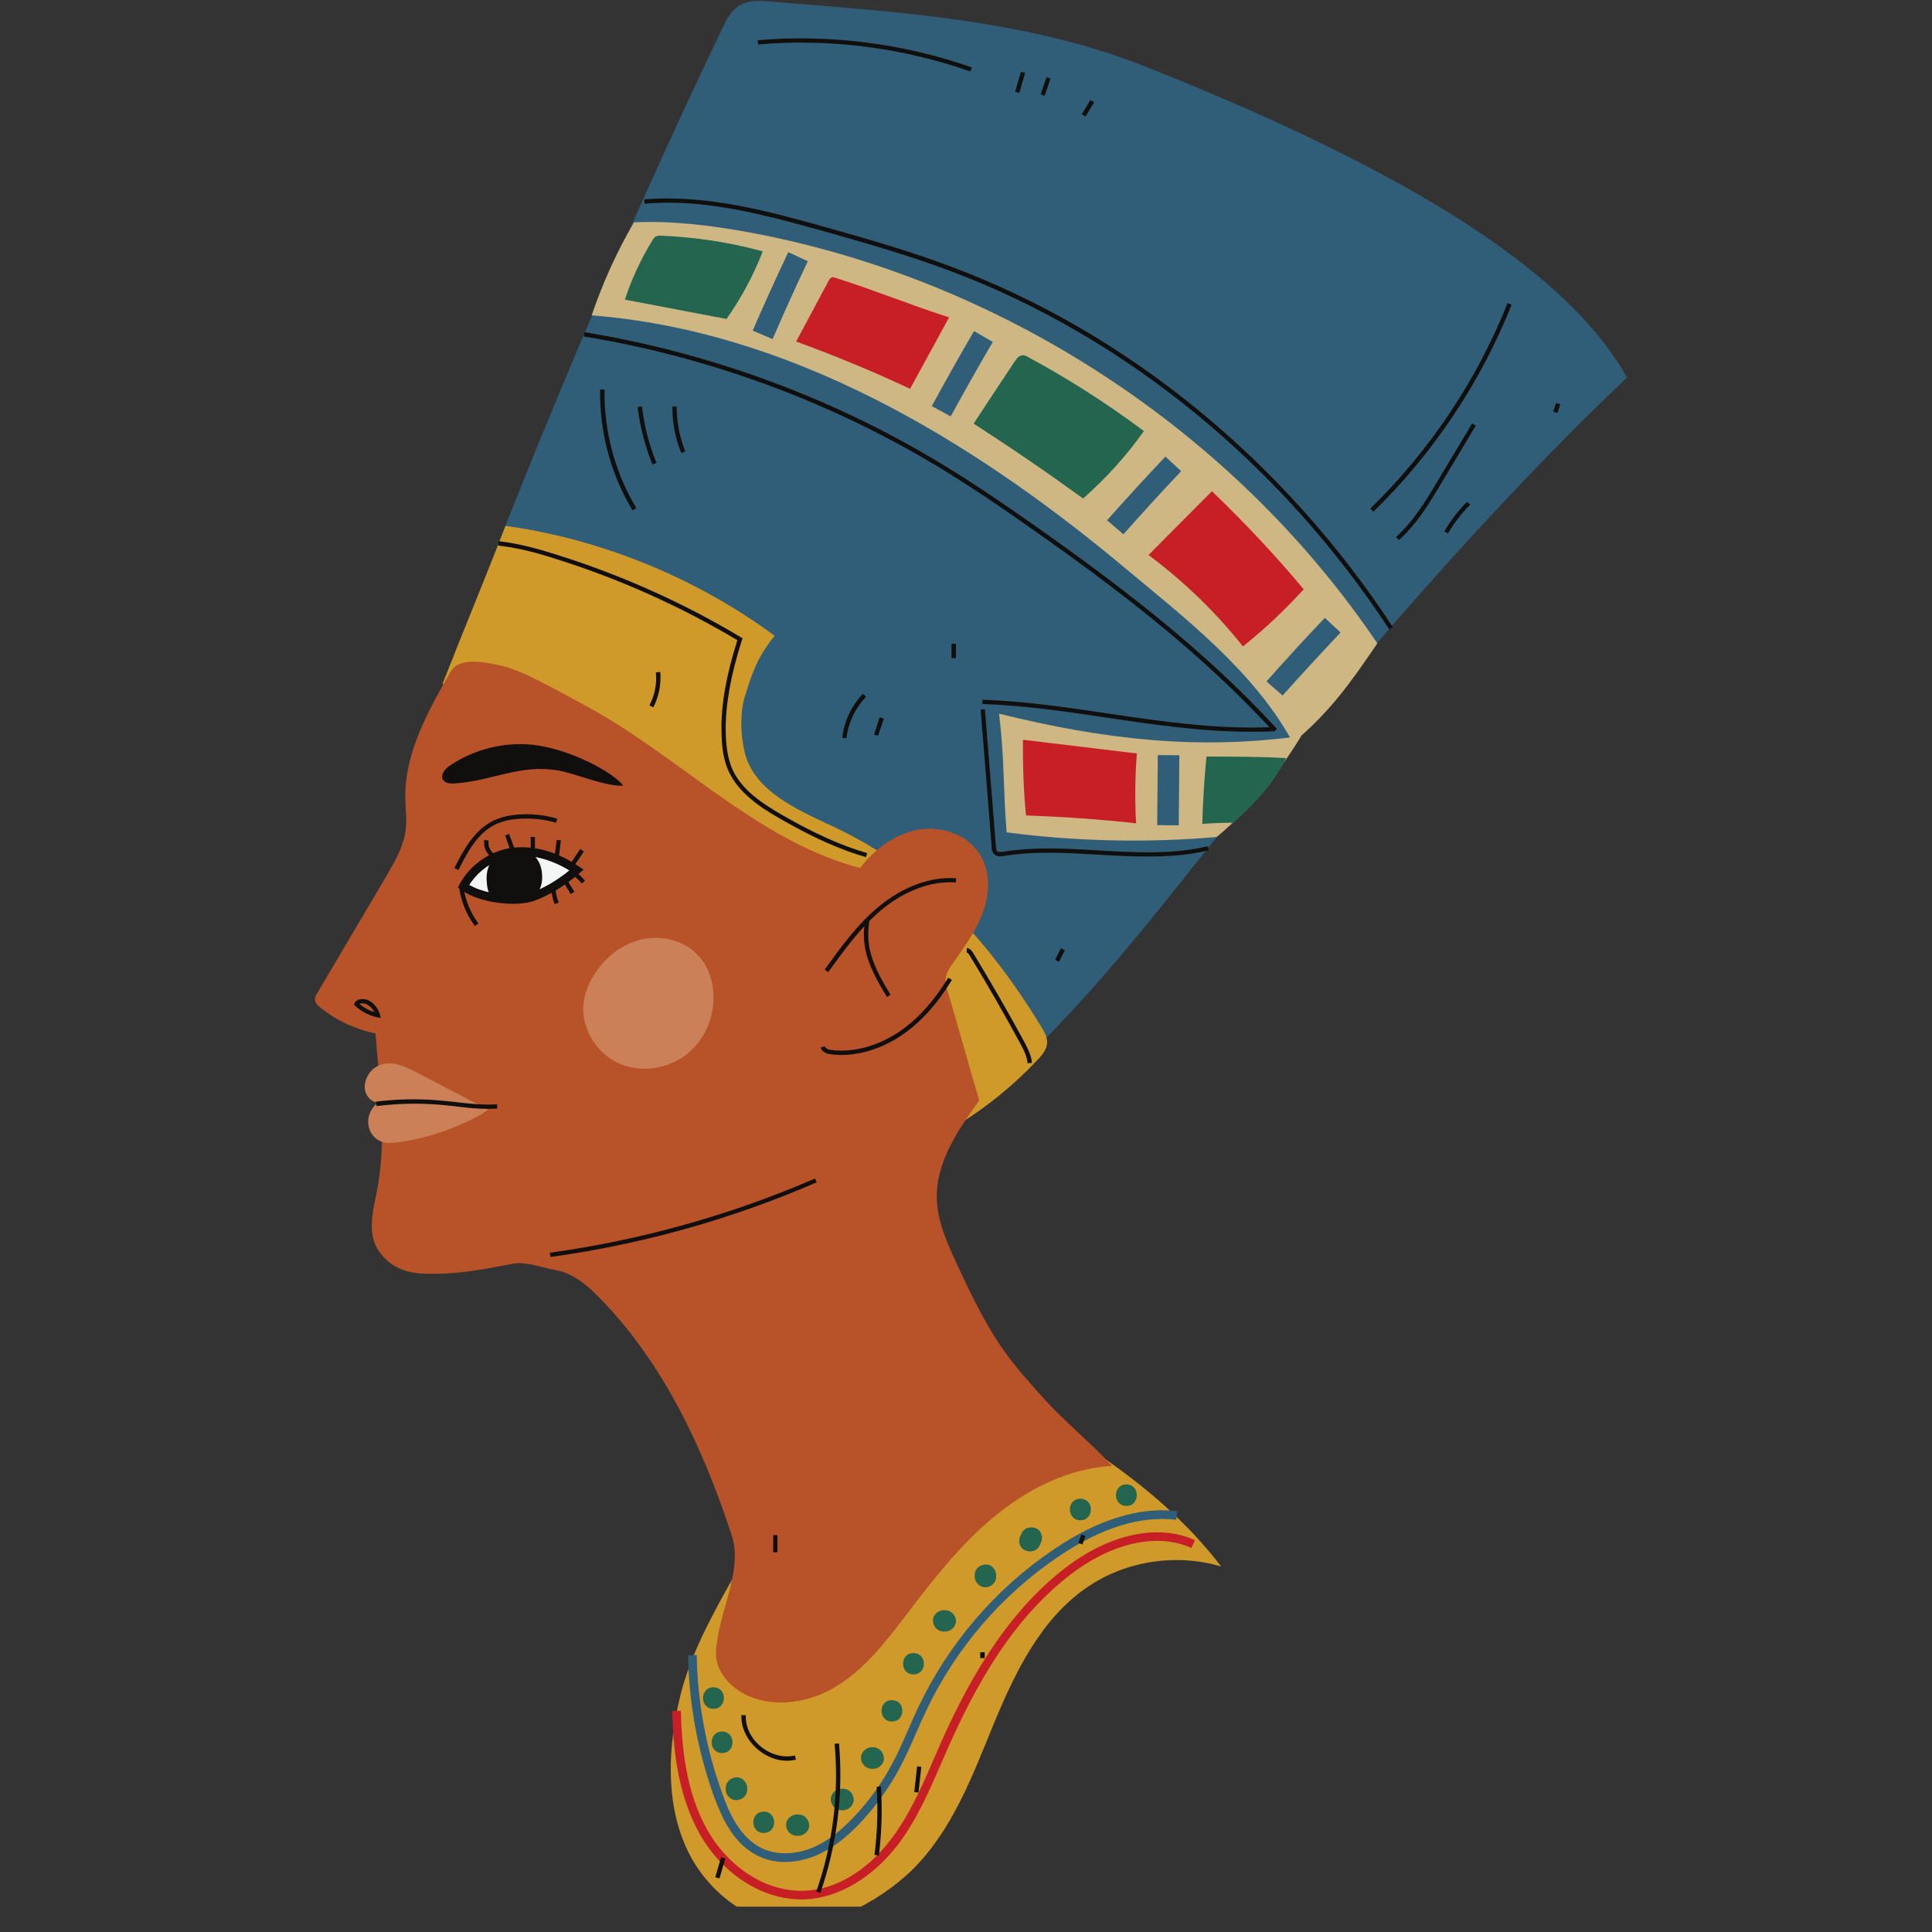 <svg xmlns="http://www.w3.org/2000/svg" xmlns:xlink="http://www.w3.org/1999/xlink" width="50" zoomAndPan="magnify" viewBox="0 0 37.5 37.5" height="50" preserveAspectRatio="xMidYMid meet" version="1.0"><rect x="0" y="0" width="37.5" height="37.5" fill="#333333" stroke="none"/><defs><clipPath id="id1"><path d="M 8 0 L 31.594 0 L 31.594 22 L 8 22 Z M 8 0 " clip-rule="nonzero"/></clipPath><clipPath id="id2"><path d="M 13 28 L 24 28 L 24 37.008 L 13 37.008 Z M 13 28 " clip-rule="nonzero"/></clipPath><clipPath id="id3"><path d="M 6.094 12 L 22 12 L 22 34 L 6.094 34 Z M 6.094 12 " clip-rule="nonzero"/></clipPath><clipPath id="id4"><path d="M 6.094 19 L 8 19 L 8 20 L 6.094 20 Z M 6.094 19 " clip-rule="nonzero"/></clipPath></defs><g clip-path="url(#id1)"><path fill="rgb(18.819%, 36.859%, 47.449%)" d="M 13.168 17.68 C 14.793 19.039 16.438 20.41 18.34 21.34 C 18.465 21.398 18.598 21.461 18.734 21.445 C 18.891 21.434 19.02 21.328 19.141 21.227 C 21.012 19.641 22.484 17.652 24.02 15.742 C 26.383 12.816 28.852 9.926 31.578 7.328 C 30.652 5.66 28.234 3.664 22.191 1.277 C 19.914 0.379 17.402 0.23 14.961 0.031 C 14.754 0.012 14.527 0 14.348 0.109 C 14.184 0.211 14.094 0.391 14.012 0.566 C 12.027 4.719 10.234 8.961 8.637 13.273 C 9.609 13.488 10.113 14.441 10.695 15.246 C 11.375 16.184 12.277 16.938 13.168 17.68 " fill-opacity="1" fill-rule="nonzero"/></g><g clip-path="url(#id2)"><path fill="rgb(81.18%, 60.39%, 16.469%)" d="M 13.211 32.891 C 12.969 33.871 12.906 34.941 13.32 35.863 C 13.734 36.785 14.723 37.5 15.727 37.359 C 16 37.32 16.262 37.223 16.508 37.109 C 16.949 36.902 17.363 36.629 17.711 36.289 C 18.488 35.52 18.879 34.457 19.293 33.449 C 19.711 32.441 20.215 31.402 21.125 30.793 C 21.867 30.293 22.84 30.148 23.703 30.406 C 23.043 29.543 22.246 28.867 21.352 28.25 C 21.344 28.254 21.336 28.254 21.328 28.258 C 20.219 28.398 19.16 28.906 18.363 29.684 C 17.859 30.176 17.465 30.773 16.969 31.273 C 16.473 31.773 15.824 32.191 15.117 32.184 C 14.957 32.184 14.793 32.16 14.645 32.09 C 14.156 31.852 14.117 31.199 14.207 30.664 C 13.816 31.359 13.402 32.121 13.211 32.891 " fill-opacity="1" fill-rule="nonzero"/></g><path fill="rgb(81.18%, 60.39%, 16.469%)" d="M 15.035 12.34 C 13.523 11.223 11.676 10.465 9.812 10.207 C 9.414 11.238 9 12.223 8.59 13.273 C 9.898 14.09 11.051 15.121 12.199 16.145 C 14.328 18.043 16.453 19.941 18.582 21.84 C 19.152 21.488 19.68 21.062 20.137 20.574 C 20.227 20.48 20.316 20.375 20.324 20.246 C 20.332 20.133 20.27 20.027 20.211 19.93 C 19.215 18.293 17.953 16.883 16.211 16.062 C 15.5 15.727 14.648 15.371 14.457 14.613 C 14.375 14.289 14.359 13.84 14.457 13.52 C 14.609 13.027 14.711 12.746 15.035 12.34 " fill-opacity="1" fill-rule="nonzero"/><g clip-path="url(#id3)"><path fill="rgb(72.159%, 32.159%, 15.689%)" d="M 7.5 17.004 C 7.055 17.758 6.609 18.512 6.164 19.266 C 6.137 19.309 6.109 19.359 6.113 19.406 C 6.121 19.473 6.172 19.52 6.223 19.562 C 6.531 19.809 6.898 19.98 7.289 20.059 C 7.371 21.16 7.523 22.113 7.301 23.195 C 7.223 23.562 7.137 23.977 7.355 24.285 C 7.574 24.598 7.879 24.715 8.262 24.723 C 8.898 24.738 9.336 24.645 9.965 24.527 C 10.207 24.484 10.539 24.609 10.781 24.652 C 11.125 24.711 11.406 24.953 11.648 25.203 C 12.887 26.473 13.652 28.121 14.203 29.801 C 14.41 30.434 14.023 31.152 13.926 31.812 C 13.906 31.938 13.887 32.062 13.902 32.188 C 13.93 32.383 14.043 32.562 14.191 32.699 C 14.703 33.168 15.539 33.125 16.148 32.781 C 16.758 32.441 17.191 31.867 17.613 31.316 C 18.121 30.648 18.645 29.977 19.297 29.438 C 19.945 28.902 20.738 28.5 21.586 28.453 C 21.172 28 20.68 27.609 20.27 27.156 C 20 26.855 19.727 26.555 19.492 26.223 C 19.117 25.699 18.844 25.113 18.57 24.531 C 18.387 24.129 18.195 23.715 18.184 23.273 C 18.16 22.566 18.594 21.934 19.008 21.359 C 18.797 20.66 18.613 19.965 18.402 19.27 C 18.375 19.18 18.348 19.09 18.355 19 C 18.367 18.875 18.441 18.77 18.516 18.668 C 18.734 18.355 18.961 18.043 19.086 17.688 C 19.211 17.328 19.223 16.914 19.023 16.59 C 18.785 16.199 18.273 16.023 17.82 16.105 C 17.363 16.188 16.973 16.484 16.695 16.848 C 14.918 16.383 13.527 15.031 11.977 14.055 C 11.539 13.781 11.078 13.539 10.621 13.297 C 10.324 13.145 10.023 12.988 9.699 12.914 C 9.371 12.844 8.91 12.754 8.742 13.043 C 8.309 13.801 7.859 14.605 7.867 15.477 C 7.871 15.691 7.898 15.902 7.875 16.113 C 7.832 16.434 7.664 16.723 7.5 17.004 " fill-opacity="1" fill-rule="nonzero"/></g><path fill="rgb(79.61%, 50.2%, 34.119%)" d="M 7.297 21.395 C 7.391 21.418 7.484 21.398 7.578 21.383 C 8.102 21.316 8.625 21.512 9.148 21.598 C 9.258 21.613 9.379 21.625 9.473 21.539 C 9.012 21.297 8.551 21.059 8.09 20.816 C 7.941 20.742 7.789 20.664 7.633 20.645 C 7.477 20.621 7.309 20.664 7.188 20.805 C 7.113 20.895 7.059 21.035 7.086 21.164 C 7.113 21.289 7.203 21.371 7.297 21.395 " fill-opacity="1" fill-rule="nonzero"/><path fill="rgb(79.61%, 50.2%, 34.119%)" d="M 7.379 22.148 C 7.488 22.199 7.609 22.188 7.727 22.172 C 8.301 22.094 8.863 21.898 9.395 21.602 C 9.055 21.5 8.711 21.398 8.363 21.379 C 8.211 21.371 8.059 21.375 7.91 21.359 C 7.75 21.344 7.586 21.301 7.43 21.355 C 7.273 21.406 7.129 21.598 7.148 21.816 C 7.164 21.977 7.266 22.102 7.379 22.148 " fill-opacity="1" fill-rule="nonzero"/><path fill="rgb(79.61%, 50.2%, 34.119%)" d="M 13.359 20.441 C 13.723 20.137 13.902 19.637 13.836 19.164 C 13.82 19.051 13.789 18.938 13.742 18.832 C 13.664 18.66 13.539 18.512 13.387 18.402 C 13.102 18.203 12.715 18.156 12.379 18.254 C 12.043 18.352 11.75 18.586 11.559 18.879 C 11.434 19.062 11.344 19.277 11.324 19.5 C 11.285 19.973 11.582 20.449 12.016 20.641 C 12.453 20.836 12.992 20.746 13.359 20.441 " fill-opacity="1" fill-rule="nonzero"/><path fill="rgb(95.689%, 96.469%, 96.078%)" d="M 11.191 16.887 C 10.812 16.629 10.344 16.465 9.895 16.547 C 9.516 16.617 9.176 16.863 8.996 17.199 C 9.328 17.441 10.004 17.52 10.32 17.41 C 10.637 17.305 10.938 17.105 11.191 16.887 " fill-opacity="1" fill-rule="nonzero"/><path fill="rgb(6.27%, 5.879%, 5.099%)" d="M 9.109 17.176 C 9.34 17.312 9.695 17.375 9.961 17.375 C 10.094 17.375 10.211 17.363 10.293 17.332 C 10.539 17.25 10.801 17.098 11.051 16.895 C 10.672 16.664 10.262 16.566 9.91 16.629 C 9.586 16.691 9.285 16.895 9.109 17.176 Z M 9.961 17.543 C 9.668 17.543 9.223 17.473 8.945 17.266 L 8.887 17.227 L 8.922 17.16 C 9.117 16.801 9.473 16.543 9.879 16.465 C 9.961 16.453 10.047 16.445 10.137 16.445 C 10.594 16.445 10.988 16.648 11.238 16.82 L 11.328 16.879 L 11.246 16.949 C 10.953 17.203 10.641 17.391 10.348 17.492 C 10.246 17.523 10.113 17.543 9.961 17.543 " fill-opacity="1" fill-rule="nonzero"/><path fill="rgb(6.27%, 5.879%, 5.099%)" d="M 9.863 17.504 C 10.059 17.512 10.277 17.5 10.41 17.355 C 10.496 17.262 10.527 17.133 10.523 17.012 C 10.523 16.875 10.484 16.738 10.395 16.637 C 10.301 16.535 10.16 16.477 10.027 16.504 C 9.977 16.512 9.93 16.535 9.879 16.547 C 9.836 16.559 9.793 16.559 9.75 16.57 C 9.629 16.602 9.535 16.699 9.488 16.812 C 9.441 16.926 9.438 17.055 9.453 17.176 C 9.461 17.25 9.48 17.332 9.531 17.391 C 9.609 17.48 9.742 17.496 9.863 17.504 " fill-opacity="1" fill-rule="nonzero"/><path fill="rgb(6.27%, 5.879%, 5.099%)" d="M 8.898 16.887 L 8.82 16.848 C 8.977 16.539 9.191 16.113 9.578 15.93 C 9.707 15.867 9.855 15.828 10.035 15.812 C 10.297 15.789 10.566 15.816 10.816 15.891 L 10.793 15.969 C 10.551 15.898 10.293 15.875 10.043 15.895 C 9.871 15.91 9.734 15.945 9.613 16.004 C 9.281 16.164 9.086 16.512 8.898 16.887 " fill-opacity="1" fill-rule="nonzero"/><path fill="rgb(6.27%, 5.879%, 5.099%)" d="M 9.219 17.973 C 9.055 17.758 8.949 17.5 8.914 17.23 L 8.996 17.219 C 9.031 17.473 9.133 17.719 9.285 17.926 L 9.219 17.973 " fill-opacity="1" fill-rule="nonzero"/><path fill="rgb(6.27%, 5.879%, 5.099%)" d="M 10.766 17.547 C 10.727 17.445 10.703 17.336 10.695 17.227 L 10.781 17.219 C 10.785 17.324 10.805 17.422 10.844 17.52 L 10.766 17.547 " fill-opacity="1" fill-rule="nonzero"/><path fill="rgb(6.27%, 5.879%, 5.099%)" d="M 11.078 17.352 L 10.91 17.082 L 10.98 17.035 L 11.148 17.309 L 11.078 17.352 " fill-opacity="1" fill-rule="nonzero"/><path fill="rgb(6.27%, 5.879%, 5.099%)" d="M 11.293 17.148 C 11.23 17.074 11.16 17.012 11.078 16.957 L 11.125 16.891 C 11.211 16.945 11.289 17.016 11.355 17.094 L 11.293 17.148 " fill-opacity="1" fill-rule="nonzero"/><path fill="rgb(6.27%, 5.879%, 5.099%)" d="M 9.566 16.656 C 9.445 16.586 9.375 16.438 9.402 16.301 L 9.484 16.316 C 9.465 16.418 9.516 16.531 9.609 16.586 L 9.566 16.656 " fill-opacity="1" fill-rule="nonzero"/><path fill="rgb(6.27%, 5.879%, 5.099%)" d="M 9.922 16.551 L 9.805 16.215 L 9.883 16.188 L 10.004 16.523 L 9.922 16.551 " fill-opacity="1" fill-rule="nonzero"/><path fill="rgb(6.27%, 5.879%, 5.099%)" d="M 10.383 16.473 L 10.301 16.473 L 10.301 16.246 L 10.383 16.246 L 10.383 16.473 " fill-opacity="1" fill-rule="nonzero"/><path fill="rgb(6.27%, 5.879%, 5.099%)" d="M 10.844 16.664 L 10.762 16.656 L 10.805 16.301 L 10.887 16.312 L 10.844 16.664 " fill-opacity="1" fill-rule="nonzero"/><path fill="rgb(6.27%, 5.879%, 5.099%)" d="M 11.105 16.867 L 11.035 16.82 L 11.262 16.48 L 11.332 16.527 L 11.105 16.867 " fill-opacity="1" fill-rule="nonzero"/><g clip-path="url(#id4)"><path fill="rgb(6.27%, 5.879%, 5.099%)" d="M 6.98 19.488 C 7.062 19.559 7.16 19.613 7.266 19.645 C 7.234 19.578 7.18 19.527 7.117 19.492 C 7.074 19.473 7.016 19.469 6.98 19.484 C 6.98 19.484 6.98 19.488 6.98 19.488 Z M 7.391 19.758 L 7.324 19.746 C 7.156 19.711 7.004 19.629 6.883 19.512 L 6.887 19.508 L 6.871 19.508 C 6.879 19.465 6.902 19.43 6.945 19.41 C 7.004 19.383 7.09 19.387 7.156 19.418 C 7.262 19.473 7.344 19.578 7.375 19.695 L 7.391 19.758 " fill-opacity="1" fill-rule="nonzero"/></g><path fill="rgb(6.27%, 5.879%, 5.099%)" d="M 9.48 21.523 C 9.262 21.523 9.047 21.5 8.836 21.473 C 8.73 21.461 8.621 21.449 8.516 21.441 C 8.117 21.41 7.707 21.418 7.309 21.469 L 7.297 21.383 C 7.703 21.332 8.117 21.324 8.523 21.359 C 8.629 21.367 8.738 21.379 8.844 21.391 C 9.109 21.422 9.379 21.453 9.648 21.434 L 9.652 21.516 C 9.598 21.52 9.539 21.523 9.48 21.523 " fill-opacity="1" fill-rule="nonzero"/><path fill="rgb(6.27%, 5.879%, 5.099%)" d="M 8.828 15.207 C 9.578 15.152 10.105 14.824 10.844 14.957 C 11.188 15.02 11.746 15.266 12.098 15.25 C 11.906 14.992 11.07 14.539 10.344 14.457 C 9.789 14.395 9.188 14.547 8.727 14.863 C 8.633 14.926 8.539 15.047 8.602 15.141 C 8.648 15.207 8.746 15.211 8.828 15.207 " fill-opacity="1" fill-rule="nonzero"/><path fill="rgb(6.27%, 5.879%, 5.099%)" d="M 10.684 24.398 L 10.672 24.316 C 12.445 24.07 14.176 23.586 15.82 22.875 L 15.852 22.949 C 14.203 23.664 12.465 24.152 10.684 24.398 " fill-opacity="1" fill-rule="nonzero"/><path fill="rgb(6.27%, 5.879%, 5.099%)" d="M 16.324 20.477 C 16.266 20.477 16.203 20.473 16.141 20.465 C 16.023 20.453 15.945 20.406 15.93 20.328 L 16.012 20.312 C 16.023 20.363 16.113 20.379 16.152 20.383 C 16.586 20.43 17.055 20.297 17.469 20.016 C 17.82 19.773 18.125 19.434 18.406 18.977 L 18.477 19.02 C 18.191 19.488 17.875 19.836 17.52 20.082 C 17.145 20.34 16.727 20.477 16.324 20.477 " fill-opacity="1" fill-rule="nonzero"/><path fill="rgb(6.27%, 5.879%, 5.099%)" d="M 16.074 18.871 L 16.008 18.82 C 16.316 18.391 16.637 17.945 17.055 17.598 C 17.527 17.207 18.062 17.012 18.559 17.047 L 18.551 17.129 C 18.078 17.094 17.562 17.285 17.109 17.66 C 16.699 18.004 16.383 18.445 16.074 18.871 " fill-opacity="1" fill-rule="nonzero"/><path fill="rgb(6.27%, 5.879%, 5.099%)" d="M 17.215 19.352 C 17.043 19.066 16.852 18.742 16.789 18.387 C 16.758 18.207 16.762 18.023 16.797 17.84 L 16.879 17.859 C 16.848 18.031 16.844 18.203 16.871 18.371 C 16.93 18.711 17.109 19.016 17.285 19.309 L 17.215 19.352 " fill-opacity="1" fill-rule="nonzero"/><path fill="rgb(80.779%, 71.759%, 51.369%)" d="M 25.098 14.418 C 25.812 13.82 26.211 13.258 26.734 12.488 C 23.949 8.363 19.445 5.418 14.531 4.508 C 13.797 4.375 13.051 4.281 12.305 4.316 C 11.965 4.902 11.703 5.48 11.484 6.121 C 15.32 6.422 18.805 8.504 21.754 10.957 C 22.992 11.992 24.328 13.008 25.098 14.418 " fill-opacity="1" fill-rule="nonzero"/><path fill="rgb(80.779%, 71.759%, 51.369%)" d="M 23.617 16.246 C 24.289 15.684 24.801 15.027 25.258 14.285 C 23.254 14.566 21.406 14.352 19.391 13.852 C 19.5 14.727 19.469 15.305 19.539 16.156 C 20.867 16.332 22.285 16.363 23.617 16.246 " fill-opacity="1" fill-rule="nonzero"/><path fill="rgb(78.429%, 11.76%, 14.51%)" d="M 15.551 36.867 C 14.789 36.867 14.023 36.375 13.582 35.598 C 13.145 34.824 13.066 33.918 13.047 33.211 L 13.215 33.207 C 13.234 33.895 13.309 34.777 13.727 35.516 C 14.152 36.266 14.891 36.73 15.621 36.699 C 16.227 36.676 16.84 36.305 17.301 35.691 C 17.652 35.227 17.895 34.676 18.125 34.141 C 18.168 34.047 18.207 33.949 18.25 33.855 C 18.699 32.844 19.438 31.383 20.676 30.434 C 21.539 29.77 22.48 29.57 23.195 29.895 L 23.125 30.047 C 22.469 29.746 21.59 29.941 20.777 30.562 C 19.848 31.281 19.113 32.316 18.402 33.922 C 18.359 34.016 18.32 34.113 18.277 34.207 C 18.043 34.75 17.801 35.309 17.438 35.793 C 16.941 36.445 16.281 36.836 15.629 36.867 C 15.602 36.867 15.578 36.867 15.551 36.867 " fill-opacity="1" fill-rule="nonzero"/><path fill="rgb(18.819%, 36.859%, 47.449%)" d="M 15.242 36.141 C 15.051 36.141 14.867 36.102 14.707 36.02 C 14.242 35.793 14.012 35.285 13.859 34.871 C 13.543 33.988 13.371 33.066 13.355 32.129 L 13.523 32.125 C 13.539 33.043 13.707 33.949 14.02 34.816 C 14.156 35.199 14.371 35.672 14.781 35.871 C 15.059 36.008 15.426 36.004 15.762 35.867 C 16.043 35.75 16.305 35.555 16.594 35.246 C 16.879 34.941 17.125 34.598 17.32 34.23 C 17.438 34.012 17.535 33.785 17.633 33.562 C 17.695 33.418 17.758 33.273 17.828 33.129 C 18.414 31.898 19.32 30.84 20.453 30.074 C 21.312 29.492 22.121 29.242 22.852 29.332 L 22.832 29.5 C 22.141 29.414 21.375 29.652 20.547 30.211 C 19.438 30.961 18.551 31.996 17.98 33.199 C 17.914 33.34 17.848 33.484 17.785 33.629 C 17.688 33.852 17.586 34.086 17.469 34.305 C 17.266 34.688 17.012 35.043 16.719 35.359 C 16.414 35.688 16.129 35.895 15.828 36.02 C 15.633 36.098 15.434 36.141 15.242 36.141 " fill-opacity="1" fill-rule="nonzero"/><path fill="rgb(14.119%, 39.609%, 30.98%)" d="M 13.848 33.168 C 14.117 33.168 14.117 32.75 13.848 32.75 C 13.578 32.75 13.578 33.168 13.848 33.168 " fill-opacity="1" fill-rule="nonzero"/><path fill="rgb(14.119%, 39.609%, 30.98%)" d="M 14.016 34.027 C 14.285 34.027 14.285 33.609 14.016 33.609 C 13.746 33.609 13.746 34.027 14.016 34.027 " fill-opacity="1" fill-rule="nonzero"/><path fill="rgb(14.119%, 39.609%, 30.98%)" d="M 14.086 34.707 C 14.086 34.715 14.086 34.723 14.086 34.734 C 14.086 34.844 14.18 34.945 14.293 34.941 C 14.406 34.938 14.504 34.852 14.504 34.734 C 14.504 34.723 14.504 34.715 14.504 34.707 C 14.504 34.598 14.406 34.492 14.293 34.496 C 14.18 34.504 14.086 34.59 14.086 34.707 " fill-opacity="1" fill-rule="nonzero"/><path fill="rgb(14.119%, 39.609%, 30.98%)" d="M 14.824 35.578 C 15.094 35.578 15.094 35.164 14.824 35.164 C 14.555 35.164 14.555 35.578 14.824 35.578 " fill-opacity="1" fill-rule="nonzero"/><path fill="rgb(14.119%, 39.609%, 30.98%)" d="M 15.469 35.633 C 15.477 35.633 15.488 35.633 15.496 35.633 C 15.605 35.633 15.711 35.539 15.707 35.426 C 15.699 35.312 15.613 35.219 15.496 35.219 C 15.488 35.219 15.477 35.219 15.469 35.219 C 15.359 35.219 15.254 35.312 15.258 35.426 C 15.262 35.539 15.352 35.633 15.469 35.633 " fill-opacity="1" fill-rule="nonzero"/><path fill="rgb(14.119%, 39.609%, 30.98%)" d="M 16.332 35.137 C 16.344 35.137 16.352 35.137 16.363 35.137 C 16.473 35.137 16.574 35.039 16.57 34.926 C 16.566 34.816 16.48 34.719 16.363 34.719 C 16.352 34.719 16.344 34.719 16.332 34.719 C 16.223 34.719 16.121 34.816 16.125 34.926 C 16.129 35.039 16.215 35.137 16.332 35.137 " fill-opacity="1" fill-rule="nonzero"/><path fill="rgb(14.119%, 39.609%, 30.98%)" d="M 16.922 34.332 C 16.93 34.332 16.938 34.332 16.949 34.332 C 17.059 34.332 17.164 34.234 17.156 34.125 C 17.152 34.012 17.066 33.914 16.949 33.914 C 16.938 33.914 16.93 33.914 16.922 33.914 C 16.812 33.914 16.707 34.012 16.711 34.125 C 16.715 34.234 16.805 34.332 16.922 34.332 " fill-opacity="1" fill-rule="nonzero"/><path fill="rgb(14.119%, 39.609%, 30.98%)" d="M 17.312 33.414 C 17.582 33.414 17.582 33 17.312 33 C 17.043 33 17.043 33.414 17.312 33.414 " fill-opacity="1" fill-rule="nonzero"/><path fill="rgb(14.119%, 39.609%, 30.98%)" d="M 17.73 32.5 C 18 32.5 18 32.086 17.73 32.086 C 17.461 32.086 17.461 32.5 17.73 32.5 " fill-opacity="1" fill-rule="nonzero"/><path fill="rgb(14.119%, 39.609%, 30.98%)" d="M 18.316 31.668 C 18.328 31.668 18.336 31.668 18.344 31.668 C 18.453 31.668 18.559 31.574 18.555 31.461 C 18.551 31.348 18.461 31.254 18.344 31.254 C 18.336 31.254 18.328 31.254 18.316 31.254 C 18.207 31.254 18.102 31.348 18.109 31.461 C 18.113 31.574 18.199 31.668 18.316 31.668 " fill-opacity="1" fill-rule="nonzero"/><path fill="rgb(14.119%, 39.609%, 30.98%)" d="M 19.336 30.602 C 19.336 30.594 19.336 30.582 19.336 30.574 C 19.336 30.465 19.242 30.359 19.129 30.367 C 19.012 30.371 18.918 30.457 18.918 30.574 C 18.918 30.582 18.918 30.594 18.918 30.602 C 18.918 30.711 19.016 30.812 19.129 30.809 C 19.242 30.805 19.336 30.719 19.336 30.602 " fill-opacity="1" fill-rule="nonzero"/><path fill="rgb(14.119%, 39.609%, 30.98%)" d="M 20.172 30.012 C 20.18 29.992 20.191 29.977 20.199 29.957 C 20.25 29.859 20.227 29.727 20.125 29.672 C 20.027 29.621 19.891 29.645 19.836 29.746 C 19.828 29.766 19.82 29.785 19.809 29.801 C 19.758 29.898 19.781 30.031 19.883 30.086 C 19.98 30.137 20.117 30.117 20.172 30.012 " fill-opacity="1" fill-rule="nonzero"/><path fill="rgb(14.119%, 39.609%, 30.98%)" d="M 20.969 29.508 C 21.242 29.508 21.242 29.09 20.969 29.09 C 20.699 29.09 20.699 29.508 20.969 29.508 " fill-opacity="1" fill-rule="nonzero"/><path fill="rgb(14.119%, 39.609%, 30.98%)" d="M 21.863 29.23 C 22.133 29.23 22.133 28.812 21.863 28.812 C 21.594 28.812 21.594 29.23 21.863 29.23 " fill-opacity="1" fill-rule="nonzero"/><path fill="rgb(14.119%, 39.609%, 30.98%)" d="M 12.828 4.574 C 12.797 4.574 12.766 4.574 12.738 4.586 C 12.699 4.602 12.676 4.641 12.656 4.676 C 12.438 5.035 12.258 5.418 12.129 5.816 C 12.789 5.941 13.445 6.066 14.102 6.191 C 14.387 5.785 14.625 5.344 14.805 4.879 C 14.16 4.703 13.496 4.602 12.828 4.574 " fill-opacity="1" fill-rule="nonzero"/><path fill="rgb(78.429%, 11.76%, 14.51%)" d="M 16.223 5.395 C 16.195 5.387 16.164 5.375 16.141 5.387 C 16.113 5.398 16.102 5.422 16.086 5.445 C 15.875 5.84 15.664 6.238 15.453 6.629 C 16.199 6.902 16.953 7.211 17.664 7.547 C 17.949 7.027 18.137 6.68 18.422 6.16 C 17.676 5.922 16.965 5.629 16.223 5.395 " fill-opacity="1" fill-rule="nonzero"/><path fill="rgb(14.119%, 39.609%, 30.98%)" d="M 22.203 8.367 C 21.492 7.836 20.742 7.355 19.961 6.934 C 19.93 6.914 19.891 6.895 19.852 6.895 C 19.781 6.898 19.727 6.965 19.688 7.027 C 19.422 7.426 19.16 7.824 18.898 8.223 C 19.621 8.688 20.328 9.172 21.023 9.676 C 21.465 9.285 21.863 8.848 22.203 8.367 " fill-opacity="1" fill-rule="nonzero"/><path fill="rgb(18.819%, 36.859%, 47.449%)" d="M 14.996 6.582 L 14.609 6.418 C 14.832 5.906 15.062 5.395 15.301 4.895 L 15.68 5.07 C 15.445 5.566 15.215 6.074 14.996 6.582 " fill-opacity="1" fill-rule="nonzero"/><path fill="rgb(18.819%, 36.859%, 47.449%)" d="M 18.453 8.082 L 18.086 7.883 C 18.352 7.395 18.625 6.906 18.906 6.426 L 19.27 6.637 C 18.992 7.109 18.719 7.598 18.453 8.082 " fill-opacity="1" fill-rule="nonzero"/><path fill="rgb(18.819%, 36.859%, 47.449%)" d="M 21.805 10.371 L 21.488 10.098 C 21.859 9.68 22.238 9.266 22.621 8.863 L 22.926 9.145 C 22.547 9.547 22.172 9.957 21.805 10.371 " fill-opacity="1" fill-rule="nonzero"/><path fill="rgb(18.819%, 36.859%, 47.449%)" d="M 24.895 13.5 L 24.582 13.227 C 24.949 12.812 25.332 12.395 25.715 11.992 L 26.02 12.277 C 25.641 12.68 25.262 13.09 24.895 13.5 " fill-opacity="1" fill-rule="nonzero"/><path fill="rgb(78.429%, 11.76%, 14.51%)" d="M 24.125 12.547 C 24.547 12.211 24.941 11.836 25.305 11.438 C 24.746 10.77 24.152 10.137 23.523 9.535 C 23.113 9.945 22.703 10.359 22.293 10.773 C 22.98 11.285 23.598 11.883 24.125 12.547 " fill-opacity="1" fill-rule="nonzero"/><path fill="rgb(78.429%, 11.76%, 14.51%)" d="M 19.855 14.359 C 19.852 14.852 19.867 15.34 19.914 15.828 C 20.625 15.852 21.34 15.902 22.051 15.98 C 22.027 15.527 22.031 15.074 22.066 14.625 C 21.328 14.535 20.594 14.449 19.855 14.359 " fill-opacity="1" fill-rule="nonzero"/><path fill="rgb(18.819%, 36.859%, 47.449%)" d="M 22.879 16.02 L 22.461 16.016 L 22.473 14.656 L 22.891 14.66 L 22.879 16.02 " fill-opacity="1" fill-rule="nonzero"/><path fill="rgb(14.119%, 39.609%, 30.98%)" d="M 24.965 14.715 C 24.449 14.684 23.934 14.688 23.418 14.684 C 23.375 15.121 23.348 15.555 23.336 15.992 C 23.539 15.977 23.742 15.969 23.945 15.969 C 24.352 15.59 24.723 15.215 24.965 14.715 " fill-opacity="1" fill-rule="nonzero"/><path fill="rgb(6.27%, 5.879%, 5.099%)" d="M 16.809 16.637 C 16.301 16.492 15.773 16.254 15.141 15.891 C 14.73 15.656 14.328 15.379 14.141 14.965 C 14.023 14.707 14.008 14.426 14.004 14.18 C 13.996 13.676 14.094 13.117 14.312 12.426 C 13.211 11.77 12.035 11.242 10.809 10.855 C 10.473 10.746 10.074 10.633 9.668 10.59 L 9.68 10.504 C 10.09 10.551 10.496 10.668 10.836 10.777 C 12.074 11.168 13.27 11.703 14.383 12.371 L 14.414 12.387 L 14.402 12.418 C 14.18 13.117 14.082 13.676 14.086 14.18 C 14.09 14.414 14.109 14.688 14.215 14.93 C 14.402 15.344 14.812 15.605 15.184 15.82 C 15.809 16.18 16.332 16.414 16.832 16.559 L 16.809 16.637 " fill-opacity="1" fill-rule="nonzero"/><path fill="rgb(6.27%, 5.879%, 5.099%)" d="M 19.945 20.637 C 19.934 20.496 19.859 20.359 19.797 20.242 C 19.488 19.672 19.16 19.102 18.82 18.543 C 18.805 18.52 18.785 18.488 18.762 18.488 L 18.766 18.402 C 18.836 18.406 18.875 18.473 18.891 18.5 C 19.23 19.059 19.562 19.633 19.871 20.203 C 19.934 20.324 20.016 20.469 20.031 20.629 L 19.945 20.637 " fill-opacity="1" fill-rule="nonzero"/><path fill="rgb(6.27%, 5.879%, 5.099%)" d="M 24.723 14.207 C 23.305 12.652 21.594 11.367 20.105 10.32 C 19.504 9.895 18.789 9.402 18.043 8.961 C 16 7.754 13.68 6.914 11.332 6.531 L 11.348 6.449 C 13.703 6.832 16.035 7.676 18.086 8.891 C 18.836 9.332 19.551 9.828 20.152 10.25 C 21.645 11.305 23.363 12.59 24.785 14.148 L 24.723 14.207 " fill-opacity="1" fill-rule="nonzero"/><path fill="rgb(6.27%, 5.879%, 5.099%)" d="M 26.965 12.215 C 24.855 8.996 21.824 6.523 18.43 5.254 C 17.637 4.957 16.809 4.719 15.961 4.48 C 14.688 4.125 13.625 3.859 12.512 3.953 L 12.504 3.871 C 13.723 3.766 14.977 4.117 15.984 4.398 C 16.836 4.637 17.664 4.875 18.461 5.176 C 21.867 6.449 24.914 8.934 27.035 12.172 L 26.965 12.215 " fill-opacity="1" fill-rule="nonzero"/><path fill="rgb(6.27%, 5.879%, 5.099%)" d="M 22.281 16.625 C 21.961 16.625 21.641 16.609 21.324 16.59 C 20.719 16.555 20.094 16.516 19.492 16.613 C 19.445 16.621 19.336 16.641 19.281 16.562 C 19.254 16.527 19.25 16.488 19.25 16.457 L 19.035 13.773 L 19.117 13.766 L 19.332 16.449 C 19.336 16.473 19.336 16.5 19.348 16.516 C 19.371 16.547 19.43 16.539 19.48 16.531 C 20.09 16.434 20.719 16.469 21.332 16.508 C 22.031 16.547 22.754 16.59 23.441 16.426 L 23.461 16.504 C 23.074 16.598 22.68 16.625 22.281 16.625 " fill-opacity="1" fill-rule="nonzero"/><path fill="rgb(6.27%, 5.879%, 5.099%)" d="M 24.27 14.203 C 23.336 14.203 22.398 14.066 21.488 13.93 C 20.695 13.812 19.879 13.691 19.066 13.664 L 19.07 13.582 C 19.887 13.609 20.707 13.73 21.5 13.848 C 22.543 14.004 23.621 14.16 24.688 14.113 L 24.695 14.195 C 24.551 14.203 24.41 14.203 24.27 14.203 " fill-opacity="1" fill-rule="nonzero"/><path fill="rgb(6.27%, 5.879%, 5.099%)" d="M 26.656 9.934 L 26.598 9.871 C 27.75 8.75 28.672 7.371 29.262 5.883 L 29.34 5.914 C 28.746 7.414 27.816 8.805 26.656 9.934 " fill-opacity="1" fill-rule="nonzero"/><path fill="rgb(6.27%, 5.879%, 5.099%)" d="M 27.152 10.484 L 27.098 10.422 C 27.438 10.117 27.68 9.715 27.91 9.328 L 28.574 8.219 L 28.645 8.262 L 27.98 9.371 C 27.746 9.766 27.504 10.168 27.152 10.484 " fill-opacity="1" fill-rule="nonzero"/><path fill="rgb(6.27%, 5.879%, 5.099%)" d="M 28.105 10.355 L 28.035 10.312 C 28.156 10.105 28.305 9.91 28.477 9.738 L 28.535 9.797 C 28.367 9.965 28.223 10.152 28.105 10.355 " fill-opacity="1" fill-rule="nonzero"/><path fill="rgb(6.27%, 5.879%, 5.099%)" d="M 30.23 8.016 L 30.148 7.988 L 30.203 7.824 L 30.285 7.848 L 30.23 8.016 " fill-opacity="1" fill-rule="nonzero"/><path fill="rgb(6.27%, 5.879%, 5.099%)" d="M 18.832 1.387 C 17.523 0.926 16.098 0.742 14.715 0.863 L 14.707 0.781 C 16.105 0.66 17.539 0.844 18.863 1.309 L 18.832 1.387 " fill-opacity="1" fill-rule="nonzero"/><path fill="rgb(6.27%, 5.879%, 5.099%)" d="M 19.785 1.805 L 19.703 1.781 L 19.816 1.395 L 19.898 1.414 L 19.785 1.805 " fill-opacity="1" fill-rule="nonzero"/><path fill="rgb(6.27%, 5.879%, 5.099%)" d="M 20.277 1.859 L 20.199 1.832 L 20.312 1.5 L 20.391 1.523 L 20.277 1.859 " fill-opacity="1" fill-rule="nonzero"/><path fill="rgb(6.27%, 5.879%, 5.099%)" d="M 21.07 2.262 L 20.996 2.219 L 21.164 1.941 L 21.238 1.984 L 21.07 2.262 " fill-opacity="1" fill-rule="nonzero"/><path fill="rgb(6.27%, 5.879%, 5.099%)" d="M 12.277 9.906 C 11.855 9.207 11.633 8.375 11.648 7.559 L 11.734 7.559 C 11.719 8.359 11.938 9.18 12.352 9.863 L 12.277 9.906 " fill-opacity="1" fill-rule="nonzero"/><path fill="rgb(6.27%, 5.879%, 5.099%)" d="M 12.664 9.016 C 12.52 8.656 12.422 8.281 12.375 7.898 L 12.461 7.887 C 12.504 8.266 12.598 8.633 12.742 8.984 L 12.664 9.016 " fill-opacity="1" fill-rule="nonzero"/><path fill="rgb(6.27%, 5.879%, 5.099%)" d="M 13.223 8.793 C 13.109 8.512 13.047 8.199 13.051 7.891 L 13.133 7.891 C 13.133 8.188 13.191 8.488 13.301 8.762 L 13.223 8.793 " fill-opacity="1" fill-rule="nonzero"/><path fill="rgb(6.27%, 5.879%, 5.099%)" d="M 12.68 13.73 L 12.605 13.691 C 12.707 13.5 12.754 13.27 12.73 13.051 L 12.816 13.043 C 12.836 13.277 12.789 13.523 12.68 13.73 " fill-opacity="1" fill-rule="nonzero"/><path fill="rgb(6.27%, 5.879%, 5.099%)" d="M 16.43 14.328 L 16.348 14.32 C 16.383 14 16.527 13.699 16.75 13.465 L 16.812 13.523 C 16.602 13.742 16.465 14.027 16.43 14.328 " fill-opacity="1" fill-rule="nonzero"/><path fill="rgb(6.27%, 5.879%, 5.099%)" d="M 17.043 14.281 L 16.965 14.258 L 17.074 13.922 L 17.156 13.949 L 17.043 14.281 " fill-opacity="1" fill-rule="nonzero"/><path fill="rgb(6.27%, 5.879%, 5.099%)" d="M 18.555 12.773 L 18.469 12.773 L 18.469 12.496 L 18.555 12.496 L 18.555 12.773 " fill-opacity="1" fill-rule="nonzero"/><path fill="rgb(6.27%, 5.879%, 5.099%)" d="M 20.555 18.668 L 20.48 18.629 L 20.594 18.406 L 20.668 18.445 L 20.555 18.668 " fill-opacity="1" fill-rule="nonzero"/><path fill="rgb(6.27%, 5.879%, 5.099%)" d="M 15.09 30.129 L 15.008 30.129 L 15.008 29.797 L 15.09 29.797 L 15.09 30.129 " fill-opacity="1" fill-rule="nonzero"/><path fill="rgb(6.27%, 5.879%, 5.099%)" d="M 15.922 36.742 L 15.844 36.715 C 16.164 35.801 16.289 34.809 16.199 33.848 L 16.285 33.84 C 16.371 34.816 16.246 35.816 15.922 36.742 " fill-opacity="1" fill-rule="nonzero"/><path fill="rgb(6.27%, 5.879%, 5.099%)" d="M 17.059 36.016 L 16.973 36.004 C 17.031 35.566 17.043 35.121 17.016 34.68 L 17.098 34.676 C 17.129 35.121 17.113 35.574 17.059 36.016 " fill-opacity="1" fill-rule="nonzero"/><path fill="rgb(6.27%, 5.879%, 5.099%)" d="M 17.828 34.793 L 17.746 34.785 L 17.801 34.285 L 17.883 34.293 L 17.828 34.793 " fill-opacity="1" fill-rule="nonzero"/><path fill="rgb(6.27%, 5.879%, 5.099%)" d="M 19.113 32.184 L 19.027 32.184 L 19.027 32.07 L 19.113 32.07 L 19.113 32.184 " fill-opacity="1" fill-rule="nonzero"/><path fill="rgb(6.27%, 5.879%, 5.099%)" d="M 21.012 29.977 L 20.93 29.949 L 20.988 29.785 L 21.066 29.812 L 21.012 29.977 " fill-opacity="1" fill-rule="nonzero"/><path fill="rgb(6.27%, 5.879%, 5.099%)" d="M 15.277 34.176 C 15.082 34.176 14.883 34.102 14.719 33.965 C 14.504 33.789 14.379 33.535 14.391 33.289 L 14.477 33.293 C 14.465 33.516 14.574 33.742 14.77 33.902 C 14.965 34.062 15.211 34.125 15.43 34.074 L 15.449 34.156 C 15.391 34.168 15.336 34.176 15.277 34.176 " fill-opacity="1" fill-rule="nonzero"/><path fill="rgb(6.27%, 5.879%, 5.099%)" d="M 13.965 36.461 L 13.883 36.438 L 13.996 36.051 L 14.078 36.074 L 13.965 36.461 " fill-opacity="1" fill-rule="nonzero"/></svg>